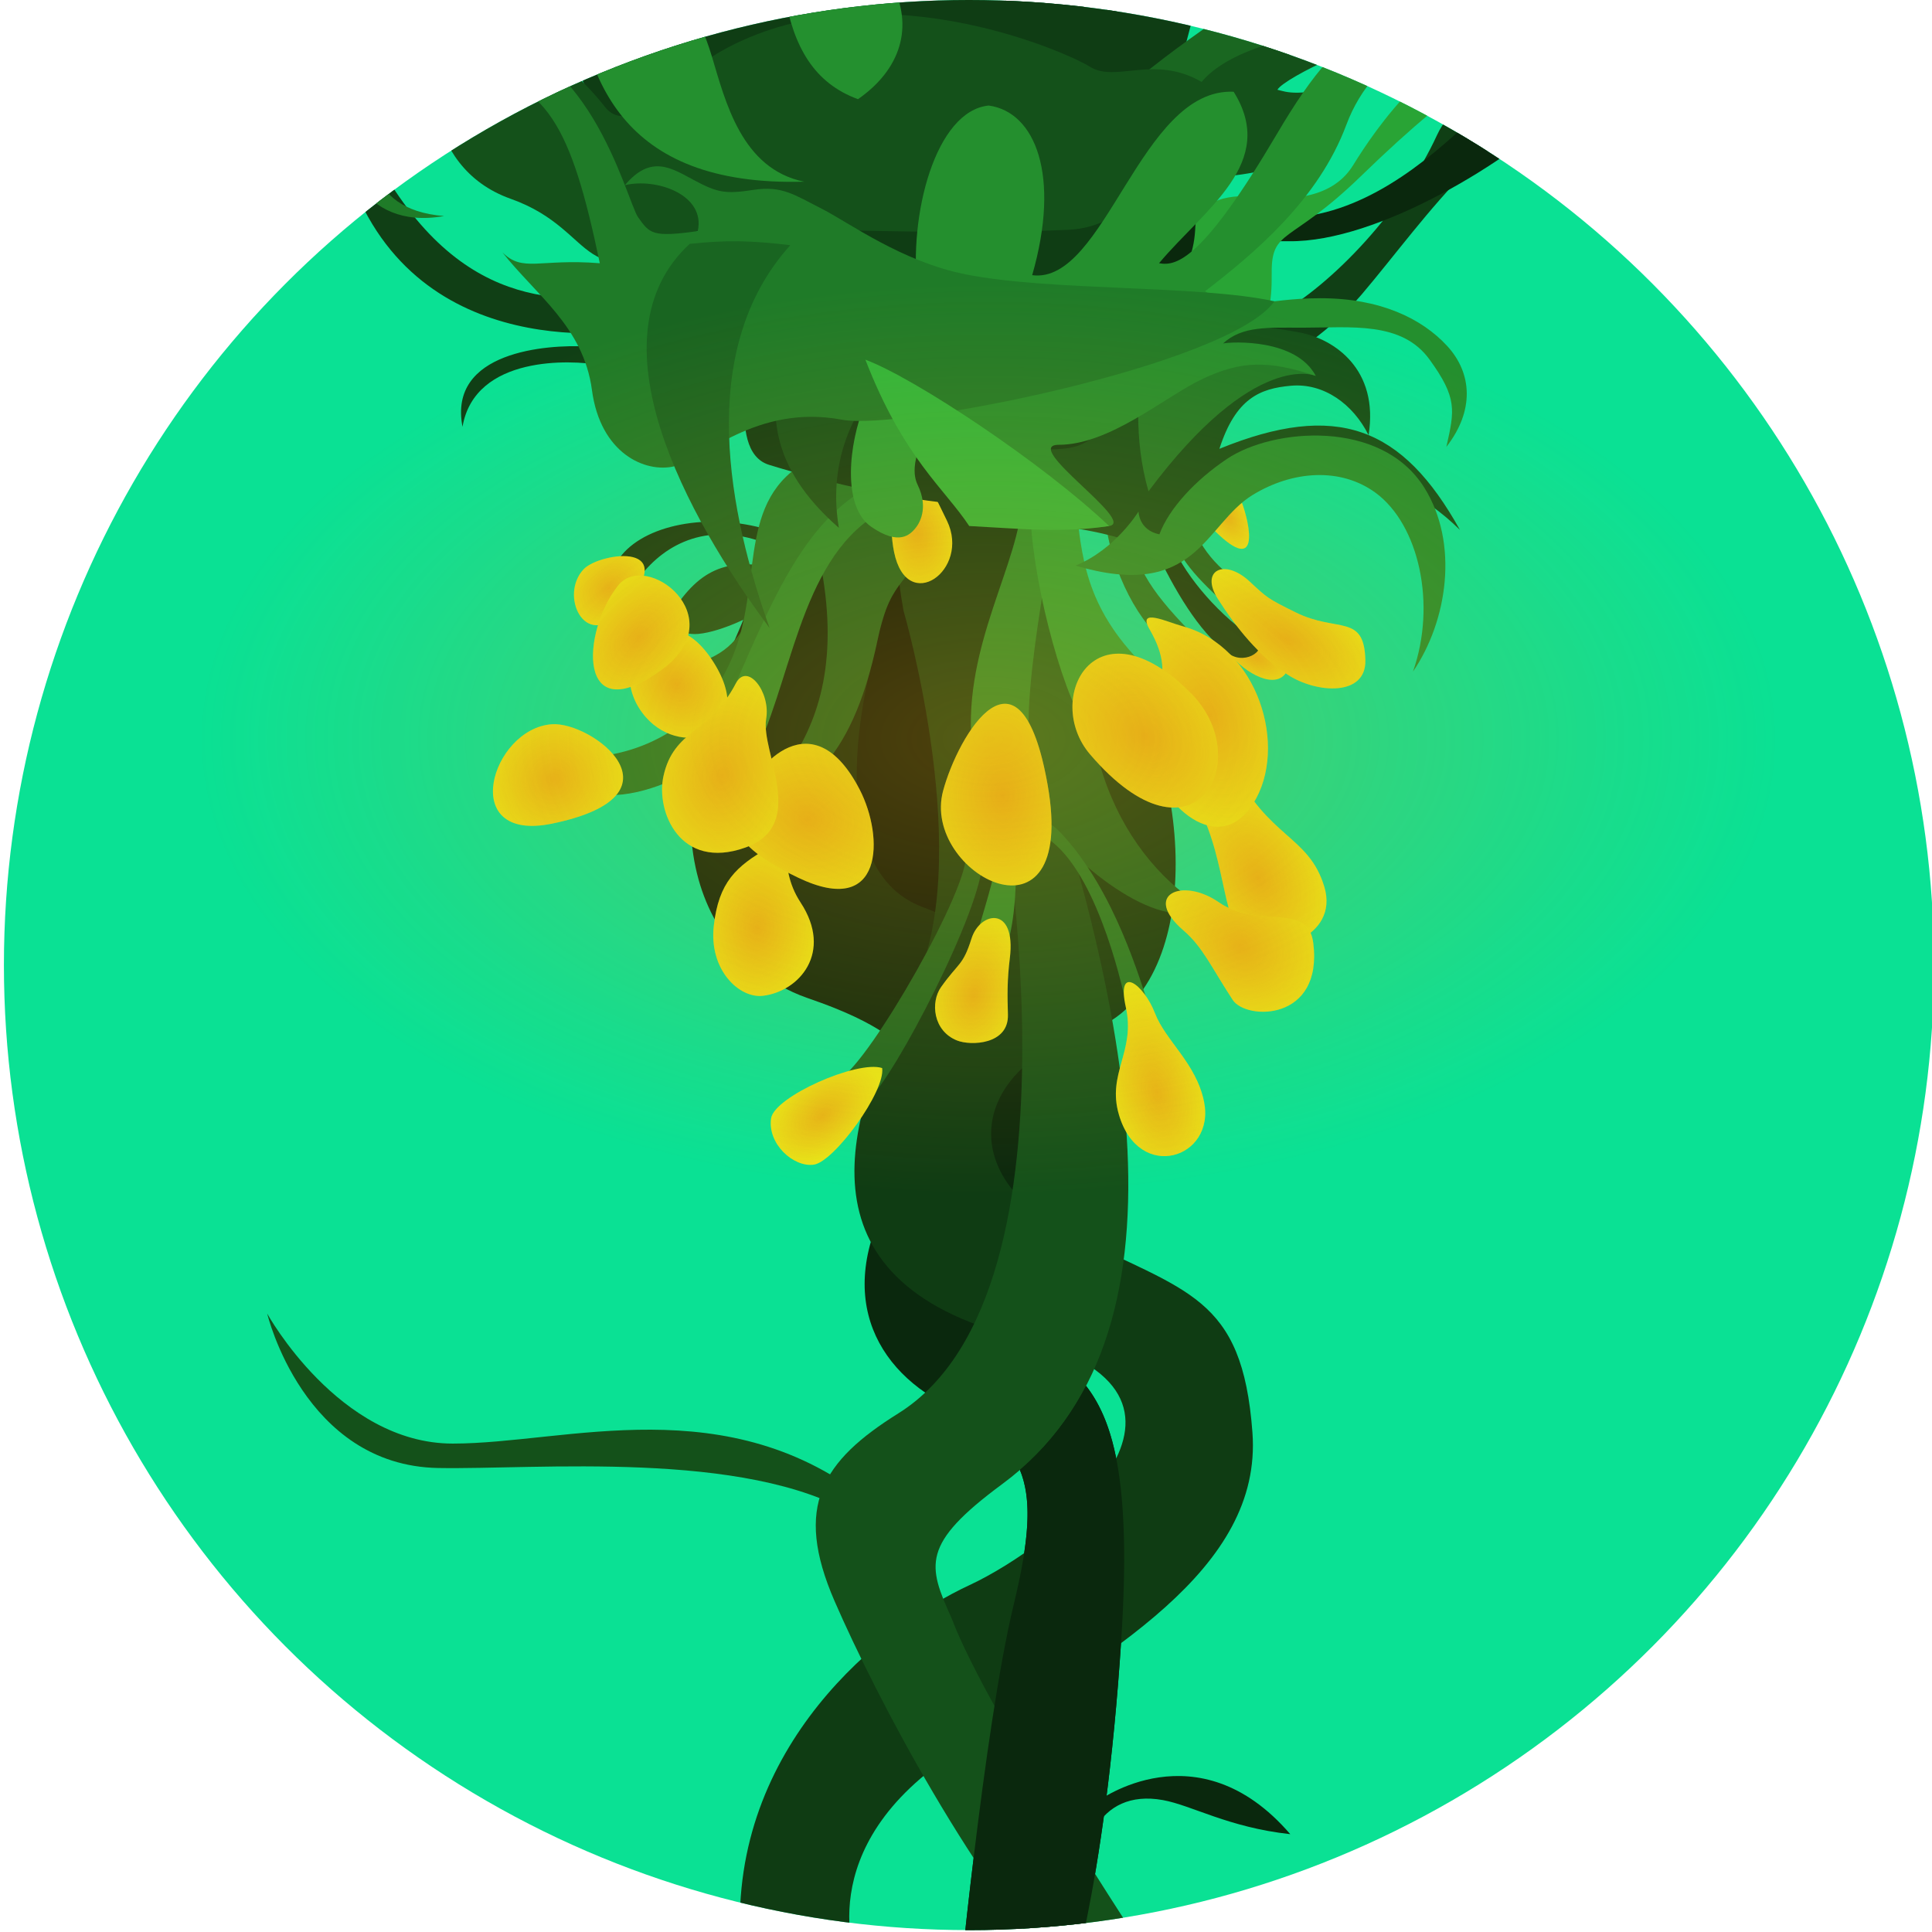 <?xml version="1.0" encoding="UTF-8" standalone="no"?><!DOCTYPE svg PUBLIC "-//W3C//DTD SVG 1.1//EN" "http://www.w3.org/Graphics/SVG/1.1/DTD/svg11.dtd"><svg width="100%" height="100%" viewBox="0 0 123 123" version="1.1" xmlns="http://www.w3.org/2000/svg" xmlns:xlink="http://www.w3.org/1999/xlink" xml:space="preserve" xmlns:serif="http://www.serif.com/" style="fill-rule:evenodd;clip-rule:evenodd;stroke-linejoin:round;stroke-miterlimit:2;"><circle cx="61.689" cy="61.44" r="61.44" style="fill:#0ae194;"/><clipPath id="_clip1"><circle cx="61.689" cy="61.44" r="61.44"/></clipPath><g clip-path="url(#_clip1)"><g id="stem"><path d="M58.459,61.851c4.899,1.943 6.452,-4.175 4.251,-13.739c-2.202,-9.565 -0.294,-21.453 -6.529,-16.473c-12.828,10.248 -2.125,28.466 2.278,30.212Z" style="fill:#051607;"/><path d="M69.874,114.685c0,0 6.365,-4.773 12.271,2.087c-3.946,-0.431 -6.268,-1.838 -8.112,-2.171c-2.089,-0.376 -3.476,0.415 -4.265,1.711l0.106,-1.627Z" style="fill:#0a280d;"/><path d="M55.498,95.704l-1.071,0.762c-6.976,-4.188 -20.305,-2.893 -26.529,-3.006c-8.577,-0.156 -10.887,-9.831 -10.887,-9.831c0,0 4.558,8.276 11.81,8.276c7.252,0 17.525,-3.626 26.677,3.799Z" style="fill:#14511a;"/><path d="M60.917,128.039c0,0 1.716,-18.002 3.615,-25.858c1.899,-7.856 0.863,-10.101 -4.23,-12.691c-5.094,-2.59 -7.357,-7.914 -2.782,-14.735c4.576,-6.82 -1.381,-9.582 -6.129,-11.223c-4.749,-1.64 -11.249,-8.017 -4.576,-22.878c4.112,-9.156 10.457,-36.716 21.261,-44.817c6.982,-5.234 -11.412,39.381 -12.455,45.94c0,0 -3.915,13.399 3.164,15.989c7.08,2.59 10.274,10.187 6.821,16.489c-3.454,6.302 -5.526,7.166 -1.123,10.274c2.633,1.858 4.955,2.802 6.176,6.707c0.821,2.624 1.144,6.586 0.731,13.063c-1.036,16.23 -3.626,23.568 -3.626,23.568l-6.847,0.172Z" style="fill:#0a280d;"/><path d="M57.521,38.874c0,0 4.721,16.188 0.539,24.146c-4.182,7.959 -7.689,18.481 6.745,22.123c14.433,3.642 2.428,13.22 -3.103,15.783c-5.53,2.563 -15.243,10.252 -14.568,22.662l7.458,1.498c0,0 -3.238,-7.446 6.367,-13.598c9.604,-6.151 19.425,-11.547 18.777,-20.288c-0.647,-8.741 -4.175,-8.905 -11.634,-12.662c-7.46,-3.757 -6.154,-10.518 1.122,-12.849c7.336,-2.351 7.03,-16.042 1.769,-23.731c-5.26,-7.689 -3.203,-36.685 1.063,-43.209c-2.768,3.185 -18.15,20.305 -14.535,40.125Z" style="fill:#0f3c13;"/><path d="M63.493,49.247c0,0 6.34,32.834 -6.306,40.738c-4.83,3.019 -6.685,5.897 -4.051,11.957c2.635,6.059 8.958,18.179 15.545,25.029l4.305,-2.6c0,0 -10.144,-15.324 -12.411,-21.367c-1.51,-3.346 -1.962,-4.685 3.238,-8.526c12.6,-9.307 8.367,-30.186 0.837,-51.606l-1.157,6.375Z" style="fill:#14511a;"/><path d="M69.144,88.231c1.85,2.382 2.859,6.455 2.246,16.068c-1.036,16.23 -3.626,23.568 -3.626,23.568l-6.847,0.172c0,0 1.716,-18.002 3.615,-25.858c0.998,-4.126 1.185,-6.705 0.401,-8.598c1.773,-1.534 3.16,-3.331 4.211,-5.352Z" style="fill:#0a280d;"/></g><g id="seeds"><path d="M42.502,39.449c1.701,-2.881 3.449,-4.11 6.991,-3.259c3.543,0.85 -4.345,4.912 -5.857,4.062c-1.511,-0.85 -2.834,2.078 -1.134,-0.803Z" style="fill:#15531b;"/><path d="M43.918,42.424c1.135,-0.486 2.714,-0.764 3.789,-3.154c1.074,-2.39 0.977,-0.866 0.588,0.431c-0.389,1.297 -1.232,4.085 -2.334,5.317c-1.103,1.233 -3.178,-2.107 -2.043,-2.594Z" style="fill:#1a6721;"/><path d="M40.426,37.155c1.512,-2.267 4.204,-3.921 7.842,-2.74c3.637,1.181 4.015,0.189 0.236,-0.803c-3.779,-0.992 -7.841,-0.094 -9.211,2.126c-1.37,2.22 -0.378,3.684 1.133,1.417Z" style="fill:#103f15;"/><path d="M62.2,59.467c0.682,-2.294 1.271,-4.185 1.302,-5.301c0.031,-1.115 1.147,-1.89 1.178,-0.124c0.031,1.767 0.031,4.371 -0.651,6.479c-0.682,2.108 -2.511,1.24 -1.829,-1.054Z" style="fill:#238d2e;"/><path d="M75.349,56.879c-2.347,-1.848 -4.545,-4.845 -5.544,-9.04c-0.558,-2.346 -0.936,-13 -3.589,-11.595c-3.861,2.043 -2.493,10.744 -1.472,13.399c1.094,2.846 6.31,8.035 9.956,8.485c3.646,0.449 2.997,0.599 0.649,-1.249Z" style="fill:#1a6721;"/><path d="M53.46,68.703c2.039,-1.264 8.324,-12.339 8.024,-14.343c-0.357,-2.375 1.051,-2.884 1.073,0.363c0.021,3.081 -5.704,14.018 -7.238,15.227c-1.586,1.25 -3.978,0.067 -1.859,-1.247Z" style="fill:#1a6721;"/><path d="M50.595,48.083c1.837,-2.978 2.914,-7.096 1.331,-13.621c-1.584,-6.525 9.23,-5.581 7.608,-1.211c-1.622,4.369 -2.748,3.153 -3.649,7.433c-0.901,4.28 -2.118,6.577 -3.559,8.199c-1.442,1.622 -3.568,2.177 -1.731,-0.8Z" style="fill:#196521;"/><path d="M37.594,48.202c3.991,-0.266 8.035,-2.661 9.472,-7.61c1.437,-4.949 -0.106,-9.951 6.013,-11.973c6.12,-2.022 4.843,0.852 3.406,2.022c-1.437,1.171 -4.364,3.566 -5.96,10.271c-1.596,6.705 -9.313,10.483 -12.772,9.578c-3.459,-0.904 -4.15,-2.022 -0.159,-2.288Z" style="fill:#1f7b28;"/><path d="M73.137,64.003c-0.5,-1.379 -2.128,-7.306 -5.615,-10.991c-1.238,-1.308 -2.303,-0.837 -0.511,0.606c3.018,2.43 4.572,9.682 4.756,10.695c0.353,1.944 2.475,2.74 1.37,-0.31Z" style="fill:#1f7b28;"/><path d="M61.809,46.18c-0.055,-6.168 3.606,-11.29 3.227,-15.146c-0.379,-3.855 2.179,-1.43 2.306,0.15c0.126,1.58 -2.437,12.459 -1.742,16.82c0.695,4.362 -3.755,2.223 -3.791,-1.824Z" style="fill:#248f2e;"/><path d="M77.911,38.384c-2.088,-1.987 -2.929,-2.829 -4.007,-5.86c-1.078,-3.031 0.774,-2.896 1.448,-0.606c0.673,2.29 1.549,3.805 3.536,5.152c1.987,1.347 1.111,3.3 -0.977,1.314Z" style="fill:#1a6721;"/><path d="M72.845,42.392c-3.84,-3.793 -3.982,-7.111 -4.362,-10.429c-0.379,-3.319 -2.891,-3.935 -2.891,0.237c0,4.171 1.896,11.614 3.555,14.127c1.659,2.512 7.538,-0.143 3.698,-3.935Z" style="fill:#29a435;"/><path d="M75.768,40.214c-2.7,-2.794 -3.552,-4.262 -4.026,-7.198c-0.473,-2.936 -1.752,-3.315 -1.373,0.047c0.379,3.362 2.226,6.819 4.073,8.003c1.846,1.184 4.025,1.942 1.326,-0.852Z" style="fill:#1f7b28;"/><path d="M46.465,44.407c3.233,-7.612 5.227,-11.84 9.857,-13.937c4.153,-1.881 4.001,0.691 1.645,1.346c-6.291,1.75 -7.113,9.252 -9.272,14.752c-1.319,3.361 -4.142,2.339 -2.23,-2.161Z" style="fill:#238d2e;"/><path d="M78.434,41.814c1.206,1.322 3.065,2.136 3.581,0.736c0.664,-1.805 -0.555,-1.27 -2.608,-2.257c-1.519,-0.731 -2.179,0.199 -0.973,1.521Z" style="fill:#e8e818;"/><clipPath id="_clip2"><path d="M78.434,41.814c1.206,1.322 3.065,2.136 3.581,0.736c0.664,-1.805 -0.555,-1.27 -2.608,-2.257c-1.519,-0.731 -2.179,0.199 -0.973,1.521Z"/></clipPath><g clip-path="url(#_clip2)"><path d="M81.123,40.831c1.222,0.792 1.701,1.894 1.068,2.46c-0.634,0.566 -2.14,0.383 -3.363,-0.408c-1.222,-0.792 -1.7,-1.894 -1.067,-2.461c0.633,-0.566 2.14,-0.383 3.362,0.409Z" style="fill:url(#_Radial3);"/></g><path d="M74.651,34.723c0.885,2.079 3.128,4.609 5.246,5.953c0.933,0.592 -0.528,1.678 -1.598,0.983c-1.628,-1.059 -3.244,-3.534 -4.6,-6.377c-1.668,-3.498 0.067,-2.638 0.952,-0.559Z" style="fill:#0f3d14;"/><path d="M45.444,58.931c0.318,-2.773 1.409,-3.771 3.499,-4.972c1.842,-1.059 0.392,1.011 2.026,3.499c2.089,3.182 -0.092,5.663 -2.394,5.939c-1.515,0.182 -3.454,-1.657 -3.131,-4.466Z" style="fill:#e8e818;"/><clipPath id="_clip4"><path d="M45.444,58.931c0.318,-2.773 1.409,-3.771 3.499,-4.972c1.842,-1.059 0.392,1.011 2.026,3.499c2.089,3.182 -0.092,5.663 -2.394,5.939c-1.515,0.182 -3.454,-1.657 -3.131,-4.466Z"/></clipPath><g clip-path="url(#_clip4)"><path d="M52.075,59.177c-0.082,2.974 -1.884,5.341 -4.022,5.282c-2.137,-0.058 -3.807,-2.52 -3.725,-5.495c0.081,-2.974 1.883,-5.341 4.021,-5.282c2.138,0.058 3.807,2.521 3.726,5.495Z" style="fill:url(#_Radial5);"/></g><path d="M41.13,45.674c2.412,2.736 7.292,0.973 4.18,-3.694c-3.111,-4.667 -7.178,0.295 -4.18,3.694Z" style="fill:#e8e818;"/><clipPath id="_clip6"><path d="M41.13,45.674c2.412,2.736 7.292,0.973 4.18,-3.694c-3.111,-4.667 -7.178,0.295 -4.18,3.694Z"/></clipPath><g clip-path="url(#_clip6)"><path d="M45.969,46.842c-1.434,1.281 -3.911,0.851 -5.529,-0.96c-1.618,-1.81 -1.768,-4.32 -0.334,-5.601c1.434,-1.282 3.911,-0.852 5.529,0.959c1.618,1.811 1.768,4.321 0.334,5.602Z" style="fill:url(#_Radial7);"/></g><path d="M37.171,36.226c-1.59,1.656 0.073,5.16 2.268,2.772c4.284,-4.662 -1.26,-3.822 -2.268,-2.772Z" style="fill:#e8e818;"/><clipPath id="_clip8"><path d="M37.171,36.226c-1.59,1.656 0.073,5.16 2.268,2.772c4.284,-4.662 -1.26,-3.822 -2.268,-2.772Z"/></clipPath><g clip-path="url(#_clip8)"><path d="M40.486,39.502c-1.429,1.19 -3.352,1.239 -4.292,0.111c-0.94,-1.129 -0.543,-3.011 0.886,-4.201c1.428,-1.19 3.351,-1.24 4.291,-0.111c0.94,1.128 0.543,3.011 -0.885,4.201Z" style="fill:url(#_Radial9);"/></g><path d="M39.355,37.271c-2.336,2.942 -2.67,9.335 2.791,5.349c4.551,-3.322 -0.997,-7.608 -2.791,-5.349Z" style="fill:#e8e818;"/><clipPath id="_clip10"><path d="M39.355,37.271c-2.336,2.942 -2.67,9.335 2.791,5.349c4.551,-3.322 -0.997,-7.608 -2.791,-5.349Z"/></clipPath><g clip-path="url(#_clip10)"><path d="M43.37,43.062c-1.994,2.189 -4.841,2.847 -6.354,1.469c-1.513,-1.379 -1.123,-4.275 0.871,-6.464c1.994,-2.189 4.841,-2.847 6.354,-1.468c1.513,1.378 1.123,4.274 -0.871,6.463Z" style="fill:url(#_Radial11);"/></g><path d="M79.018,31.872c0.584,1.509 1.314,5.062 -1.995,1.606c-3.31,-3.455 1.411,-3.114 1.995,-1.606Z" style="fill:#e8e818;"/><clipPath id="_clip12"><path d="M79.018,31.872c0.584,1.509 1.314,5.062 -1.995,1.606c-3.31,-3.455 1.411,-3.114 1.995,-1.606Z"/></clipPath><g clip-path="url(#_clip12)"><path d="M79.415,32.125c0.68,1.166 0.654,2.449 -0.056,2.863c-0.711,0.414 -1.84,-0.196 -2.52,-1.362c-0.679,-1.166 -0.654,-2.448 0.057,-2.863c0.711,-0.414 1.84,0.196 2.519,1.362Z" style="fill:url(#_Radial13);"/></g><path d="M54.73,50.265c1.562,3.024 1.545,8.231 -3.911,5.613c-5.456,-2.617 -3.758,-4.051 -3.406,-5.109c0.694,-2.081 4.352,-6.244 7.317,-0.504Z" style="fill:#e8e818;"/><clipPath id="_clip14"><path d="M54.73,50.265c1.562,3.024 1.545,8.231 -3.911,5.613c-5.456,-2.617 -3.758,-4.051 -3.406,-5.109c0.694,-2.081 4.352,-6.244 7.317,-0.504Z"/></clipPath><g clip-path="url(#_clip14)"><path d="M57.658,54.522c-1.14,2.961 -4.855,4.291 -8.29,2.968c-3.435,-1.323 -5.299,-4.801 -4.158,-7.762c1.14,-2.961 4.855,-4.291 8.29,-2.968c3.435,1.323 5.299,4.801 4.158,7.762Z" style="fill:url(#_Radial15);"/></g><path d="M79.296,59.823c1.611,1.197 5.99,-0.119 5.019,-3.361c-0.986,-3.29 -3.592,-3.085 -5.802,-7.643c-1.677,-3.459 -4.587,-1.282 -2.624,1.841c2.256,3.592 1.795,7.966 3.407,9.163Z" style="fill:#e8e818;"/><clipPath id="_clip16"><path d="M79.296,59.823c1.611,1.197 5.99,-0.119 5.019,-3.361c-0.986,-3.29 -3.592,-3.085 -5.802,-7.643c-1.677,-3.459 -4.587,-1.282 -2.624,1.841c2.256,3.592 1.795,7.966 3.407,9.163Z"/></clipPath><g clip-path="url(#_clip16)"><path d="M83.804,54.167c1.478,3.091 1.025,6.391 -1.011,7.365c-2.037,0.974 -4.89,-0.745 -6.368,-3.836c-1.479,-3.091 -1.026,-6.391 1.011,-7.365c2.036,-0.974 4.89,0.745 6.368,3.836Z" style="fill:url(#_Radial17);"/></g><path d="M73.096,47.559c-0.288,-3.166 2.111,-4.008 0.092,-7.49c-0.814,-1.406 1.118,-0.467 2.086,-0.205c4.844,1.31 6.766,7.728 4.512,11.292c-2.366,3.743 -6.402,-0.432 -6.69,-3.597Z" style="fill:#e8e818;"/><clipPath id="_clip18"><path d="M73.096,47.559c-0.288,-3.166 2.111,-4.008 0.092,-7.49c-0.814,-1.406 1.118,-0.467 2.086,-0.205c4.844,1.31 6.766,7.728 4.512,11.292c-2.366,3.743 -6.402,-0.432 -6.69,-3.597Z"/></clipPath><g clip-path="url(#_clip18)"><path d="M81.741,43.958c1.249,3.824 0.15,7.619 -2.453,8.47c-2.602,0.85 -5.73,-1.564 -6.979,-5.388c-1.25,-3.825 -0.151,-7.62 2.452,-8.47c2.603,-0.85 5.73,1.564 6.98,5.388Z" style="fill:url(#_Radial19);"/></g><path d="M69.394,48.02c6.652,7.786 10.648,0.313 6.4,-3.914c-6.094,-6.064 -9.387,0.418 -6.4,3.914Z" style="fill:#e8e818;"/><clipPath id="_clip20"><path d="M69.394,48.02c6.652,7.786 10.648,0.313 6.4,-3.914c-6.094,-6.064 -9.387,0.418 -6.4,3.914Z"/></clipPath><g clip-path="url(#_clip20)"><path d="M77.023,43.041c2.857,3.078 3.331,7.29 1.058,9.399c-2.274,2.109 -6.438,1.323 -9.295,-1.756c-2.856,-3.078 -3.33,-7.29 -1.057,-9.399c2.273,-2.109 6.438,-1.323 9.294,1.756Z" style="fill:url(#_Radial21);"/></g><path d="M56.92,35.139c0.825,4.055 4.88,1.155 3.371,-1.98c-1.509,-3.135 -1.744,-3.418 -2.664,-2.947c-0.919,0.472 -1.045,3.268 -0.707,4.927Z" style="fill:#e8e818;"/><clipPath id="_clip22"><path d="M56.92,35.139c0.825,4.055 4.88,1.155 3.371,-1.98c-1.509,-3.135 -1.744,-3.418 -2.664,-2.947c-0.919,0.472 -1.045,3.268 -0.707,4.927Z"/></clipPath><g clip-path="url(#_clip22)"><path d="M61.061,33.483c0.334,2.168 -0.598,4.114 -2.081,4.343c-1.483,0.229 -2.959,-1.345 -3.294,-3.513c-0.335,-2.168 0.598,-4.114 2.081,-4.343c1.483,-0.229 2.959,1.345 3.294,3.513Z" style="fill:url(#_Radial23);"/></g><path d="M81.975,42.952c1.839,1.202 5.006,1.402 4.951,-0.92c-0.071,-2.994 -1.785,-1.732 -4.432,-3.041c-1.797,-0.888 -1.812,-0.923 -2.947,-1.98c-1.593,-1.484 -3.182,-0.707 -2.004,1.132c1.179,1.838 2.594,3.606 4.432,4.809Z" style="fill:#e8e818;"/><clipPath id="_clip24"><path d="M81.975,42.952c1.839,1.202 5.006,1.402 4.951,-0.92c-0.071,-2.994 -1.785,-1.732 -4.432,-3.041c-1.797,-0.888 -1.812,-0.923 -2.947,-1.98c-1.593,-1.484 -3.182,-0.707 -2.004,1.132c1.179,1.838 2.594,3.606 4.432,4.809Z"/></clipPath><g clip-path="url(#_clip24)"><path d="M83.659,37.674c3.155,1.795 4.951,4.598 4.009,6.254c-0.943,1.657 -4.27,1.545 -7.425,-0.25c-3.155,-1.795 -4.951,-4.597 -4.008,-6.254c0.942,-1.657 4.269,-1.545 7.424,0.25Z" style="fill:url(#_Radial25);"/></g><path d="M78.482,63.661c0.856,1.308 5.752,1.37 5.128,-3.618c-0.334,-2.672 -3.451,-0.827 -6.023,-2.605c-2.327,-1.608 -4.897,-0.479 -2.229,1.809c1.214,1.041 1.768,2.34 3.124,4.414Z" style="fill:#e8e818;"/><clipPath id="_clip26"><path d="M78.482,63.661c0.856,1.308 5.752,1.37 5.128,-3.618c-0.334,-2.672 -3.451,-0.827 -6.023,-2.605c-2.327,-1.608 -4.897,-0.479 -2.229,1.809c1.214,1.041 1.768,2.34 3.124,4.414Z"/></clipPath><g clip-path="url(#_clip26)"><path d="M82.009,56.123c2.764,1.989 3.667,5.468 2.015,7.764c-1.652,2.297 -5.238,2.547 -8.002,0.558c-2.764,-1.988 -3.667,-5.467 -2.015,-7.764c1.652,-2.296 5.237,-2.546 8.002,-0.558Z" style="fill:url(#_Radial27);"/></g><path d="M71.232,70.955c-0.766,-2.636 1.075,-4.004 0.442,-6.836c-0.619,-2.77 1.147,-1.467 1.856,0.383c0.678,1.768 2.623,3.182 3.124,5.628c0.744,3.631 -4.155,5.186 -5.422,0.825Z" style="fill:#e8e818;"/><clipPath id="_clip28"><path d="M71.232,70.955c-0.766,-2.636 1.075,-4.004 0.442,-6.836c-0.619,-2.77 1.147,-1.467 1.856,0.383c0.678,1.768 2.623,3.182 3.124,5.628c0.744,3.631 -4.155,5.186 -5.422,0.825Z"/></clipPath><g clip-path="url(#_clip28)"><path d="M77.072,68.79c0.843,3.563 -0.002,6.818 -1.887,7.263c-1.885,0.446 -4.099,-2.085 -4.942,-5.648c-0.843,-3.563 0.003,-6.818 1.888,-7.264c1.884,-0.445 4.098,2.085 4.941,5.649Z" style="fill:url(#_Radial29);"/></g><path d="M49.09,71.201c-0.234,1.63 1.436,3.131 2.725,2.946c1.29,-0.184 4.568,-4.678 4.347,-6.151c-1.584,-0.516 -6.875,1.83 -7.072,3.205Z" style="fill:#e8e818;"/><clipPath id="_clip30"><path d="M49.09,71.201c-0.234,1.63 1.436,3.131 2.725,2.946c1.29,-0.184 4.568,-4.678 4.347,-6.151c-1.584,-0.516 -6.875,1.83 -7.072,3.205Z"/></clipPath><g clip-path="url(#_clip30)"><path d="M53.998,73.163c-1.882,1.425 -4.145,1.61 -5.051,0.414c-0.905,-1.196 -0.112,-3.324 1.77,-4.748c1.882,-1.425 4.145,-1.611 5.05,-0.414c0.906,1.196 0.113,3.324 -1.769,4.748Z" style="fill:url(#_Radial31);"/></g><path d="M35.124,46.109c2.582,-0.191 8.789,4.534 0,6.331c-6.007,1.229 -3.854,-6.044 0,-6.331Z" style="fill:#e8e818;"/><clipPath id="_clip32"><path d="M35.124,46.109c2.582,-0.191 8.789,4.534 0,6.331c-6.007,1.229 -3.854,-6.044 0,-6.331Z"/></clipPath><g clip-path="url(#_clip32)"><path d="M36.935,53.954c-2.487,0.98 -5.274,-0.171 -6.219,-2.568c-0.945,-2.398 0.308,-5.14 2.795,-6.121c2.487,-0.98 5.274,0.171 6.219,2.568c0.945,2.398 -0.308,5.14 -2.795,6.121Z" style="fill:url(#_Radial33);"/></g><path d="M61.851,59.75c0.549,-1.737 2.855,-2.118 2.441,1.243c-0.17,1.377 -0.163,2.318 -0.123,3.596c0.061,1.927 -2.366,2 -3.239,1.653c-1.533,-0.611 -1.703,-2.441 -1.013,-3.407c1.138,-1.594 1.382,-1.336 1.934,-3.085Z" style="fill:#e8e818;"/><clipPath id="_clip34"><path d="M61.851,59.75c0.549,-1.737 2.855,-2.118 2.441,1.243c-0.17,1.377 -0.163,2.318 -0.123,3.596c0.061,1.927 -2.366,2 -3.239,1.653c-1.533,-0.611 -1.703,-2.441 -1.013,-3.407c1.138,-1.594 1.382,-1.336 1.934,-3.085Z"/></clipPath><g clip-path="url(#_clip34)"><path d="M65.055,63.944c-0.491,2.556 -2.257,4.369 -3.941,4.046c-1.684,-0.324 -2.653,-2.662 -2.162,-5.218c0.491,-2.557 2.257,-4.37 3.941,-4.046c1.684,0.323 2.653,2.661 2.162,5.218Z" style="fill:url(#_Radial35);"/></g><path d="M60.044,50.338c0.972,-3.585 4.915,-10.229 6.655,-0.36c1.923,10.913 -8.094,5.665 -6.655,0.36Z" style="fill:#e8e818;"/><clipPath id="_clip36"><path d="M60.044,50.338c0.972,-3.585 4.915,-10.229 6.655,-0.36c1.923,10.913 -8.094,5.665 -6.655,0.36Z"/></clipPath><g clip-path="url(#_clip36)"><path d="M68.915,50.674c0.02,3.941 -2.242,7.152 -5.047,7.166c-2.806,0.014 -5.099,-3.175 -5.119,-7.115c-0.019,-3.941 2.243,-7.152 5.048,-7.166c2.805,-0.014 5.099,3.175 5.118,7.115Z" style="fill:url(#_Radial37);"/></g><path d="M42.24,49.405c0.66,-2.983 2.956,-2.726 4.604,-5.894c0.722,-1.386 2.229,0.537 1.934,2.256c-0.362,2.115 2.7,6.761 -1.335,8.196c-4.144,1.473 -5.703,-2.295 -5.203,-4.558Z" style="fill:#e8e818;"/><clipPath id="_clip38"><path d="M42.24,49.405c0.66,-2.983 2.956,-2.726 4.604,-5.894c0.722,-1.386 2.229,0.537 1.934,2.256c-0.362,2.115 2.7,6.761 -1.335,8.196c-4.144,1.473 -5.703,-2.295 -5.203,-4.558Z"/></clipPath><g clip-path="url(#_clip38)"><path d="M50.625,50.169c-0.557,3.41 -3.094,5.839 -5.661,5.419c-2.566,-0.419 -4.198,-3.529 -3.64,-6.94c0.557,-3.41 3.094,-5.839 5.66,-5.419c2.567,0.419 4.199,3.529 3.641,6.94Z" style="fill:url(#_Radial39);"/></g></g><g id="leaves"><path d="M33.815,-5.872c0.701,3.993 3.183,13.058 5.935,14.946c0.802,0.551 6.661,3.484 8.093,11.13c0.317,1.692 -1.827,8.476 1.12,9.39c2.425,0.752 18.777,5.637 24.488,0.011c4.463,-4.397 0.878,-15.071 0.849,-20.189c-0.025,-4.417 3.853,-14.098 3.422,-17.389c-0.432,-3.291 -44.609,-1.891 -43.907,2.101Z" style="fill:#0f3d14;"/><path d="M55.41,25.145c0,0 -2.901,3.246 -2.003,8.46c-4.593,-4.005 -4.04,-7.39 -4.006,-9.013c0.035,-1.623 6.009,0.553 6.009,0.553Z" style="fill:#15531b;"/><path d="M55.072,25.688c-1.07,2.625 -1.45,6.561 0.38,7.839c1.83,1.278 2.521,0.449 2.797,0.138c0.276,-0.311 0.898,-1.312 0.173,-2.797c-0.725,-1.485 0.75,-3.998 1.8,-4.827c1.05,-0.829 -4.079,-2.977 -5.15,-0.353Z" style="fill:#29a235;"/><path d="M71.546,5.806c2.431,-2.293 9.448,-7.128 11.907,-8.178c2.459,-1.05 4.724,-1.409 3.453,0.387c-1.271,1.796 -5.387,6.437 -7.708,8.15c-2.32,1.713 -10.083,1.934 -7.652,-0.359Z" style="fill:#1a6721;"/><path d="M73.641,26.842c0,0 8.559,-2.81 13.048,-8.094c4.227,-4.975 8.785,-12.094 15.453,-12.794c-3.244,-3.203 -9.163,-0.599 -10.653,2.642c-2.176,4.731 -6.561,9.462 -10.291,11.534c-3.729,2.072 -8.288,3.626 -8.495,3.695c0,0.725 0.938,3.017 0.938,3.017Z" style="fill:#103f15;"/><path d="M71.798,16.802c2.279,-2.901 3.416,-2.895 9.93,-2.935c4.922,-0.031 9.108,-3.587 11.908,-6.227c2.157,-2.033 6.038,-6.371 5.416,-10.791c-0.621,-4.421 3.225,-3.201 3.557,-0.069c0.26,2.452 0.794,6.354 -2.832,9.91c-3.626,3.557 -12.052,8.737 -17.715,8.668c-5.663,-0.069 -7.908,1.45 -9.876,4.04c-1.968,2.59 -2.667,0.305 -0.388,-2.596Z" style="fill:#0a280d;"/><path d="M37.388,22.059c-2.59,-0.138 -8.875,0.311 -7.943,5.111c0.794,-4.593 7.01,-4.247 8.702,-3.936c1.692,0.31 1.831,-1.036 -0.759,-1.175Zm3.984,-3.311c-5.018,0.431 -11.709,1.51 -17.266,-8.31c-5.558,-9.82 -11.655,-10.198 -15.54,-9.173c4.748,0.27 9.28,1.781 14.622,12.087c5.342,10.306 18.292,7.554 18.346,7.5c-0.108,-1.457 4.856,-2.536 -0.162,-2.104Z" style="fill:#103f15;"/><path d="M74.321,18.733c1.349,-1.565 1.726,-2.86 1.78,-4.316c0.054,-1.457 1.889,-2.105 3.777,-1.889c1.889,0.216 4.856,0.27 6.259,-1.996c1.403,-2.267 5.205,-7.979 11.277,-9.443c3.905,-0.941 11.547,-1.187 13.652,7.878c-2.308,-5.346 -8.965,-7.006 -13.166,-5.989c-1.451,0.351 -4.537,1.707 -11.277,8.255c-4.521,4.392 -5.696,3.276 -5.661,6.207c0.042,3.608 -1.046,4.468 -3.376,4.885c-2.534,0.452 -4.614,-2.027 -3.265,-3.592Z" style="fill:#29a435;"/><path d="M86.161,5.197c-3.499,1.057 -4.273,0.647 -4.835,0.517c0.432,-0.776 6.346,-3.582 8.029,-3.366c-1.381,-1.036 -10.228,-0.309 -12.852,2.868c-3.039,-1.761 -5.456,0.069 -7.114,-0.967c-1.658,-1.036 -13.986,-6.388 -23.517,-0.967c-2.74,1.559 -5.715,5.609 -7.357,3.524c-3.305,-4.195 -7.942,-6.127 -10.693,-6.073c-0.756,2.914 -1.08,9.874 4.694,11.925c5.773,2.05 4.17,6.612 11.906,2.054c1.899,-1.174 3.687,-0.187 9.489,-0.049c5.801,0.138 10.498,0.138 14.124,-0.035c3.626,-0.172 4.627,-3.142 8.115,-3.28c3.488,-0.138 9.223,-0.647 10.011,-6.151Z" style="fill:#14511a;"/><path d="M62.829,33.387c0,0 4.748,-0.432 9.352,1.151c4.604,1.583 4.35,-0.887 7.372,-3.045c3.022,-2.159 8.666,-2.412 13.393,2.243c-3.671,-6.596 -7.855,-8.203 -15.314,-5.162c1.04,-3.213 2.574,-3.839 4.552,-4.016c2.094,-0.188 3.959,1.168 4.946,3.144c0.673,-4.203 -2.196,-6.109 -4.343,-6.528c-7.55,-1.472 -7.497,1.595 -10.739,4.365c-3.241,2.77 -2.298,3.182 -6.836,3.064c-4.538,-0.117 -2.383,4.784 -2.383,4.784Z" style="fill:#14511a;"/><path d="M83.768,23.932c0,0 -3.879,-1.725 -10.647,7.344c-1.018,-3.451 -0.576,-6.813 -0.487,-8.273c1.708,-1.311 9.759,-0.78 11.134,0.929Z" style="fill:#1f7b28;"/><path d="M70.608,33.489c1.799,-0.25 -5.661,-5.17 -3.203,-5.171c3.249,-0.001 6.747,-3.045 9.092,-4.165c2.548,-1.217 4.259,-1.212 7.271,-0.221c-1.249,-2.378 -5.313,-2.18 -5.903,-2.066c1.224,-1.127 2.868,-1.004 5.045,-1.004c3.122,0 6.328,-0.422 8.1,2.025c1.772,2.447 1.602,3.221 1.071,5.566c1.792,-2.3 1.659,-4.689 0.044,-6.437c-1.614,-1.747 -4.269,-3.03 -8.051,-3.03c-3.783,0 -5.063,1.025 -7.353,-0.444c3.197,-2.463 7.224,-5.847 8.995,-10.599c1.771,-4.752 6.653,-6.956 10.066,-6.653c-7.474,-0.648 -9.764,-0.778 -14.473,7.215c-4.709,7.992 -6.394,8.467 -7.517,8.251c2.894,-3.456 7.583,-6.392 4.748,-10.915c-5.94,-0.27 -8.168,12.286 -12.826,11.678c1.823,-6.345 0.203,-10.395 -2.768,-10.8c-3.375,0.337 -5.13,6.953 -4.522,11.948c0.607,4.995 0.326,16.467 12.184,14.822Z" style="fill:#248f2e;"/><path d="M61.516,17.474c-4.107,-0.81 -7.425,-3.28 -9.186,-4.178c-1.761,-0.898 -2.556,-1.485 -4.351,-1.209c-1.796,0.276 -2.295,0.186 -3.806,-0.624c-1.449,-0.776 -2.732,-1.642 -4.39,0.327c2.003,-0.484 5.157,0.608 4.639,2.922c-2.901,0.414 -3.064,0.154 -3.798,-0.882c-0.734,-1.036 -3.281,-11.957 -10.921,-11.353c-7.641,0.604 -7.988,4.129 -8.058,5.683c-0.069,1.554 1.209,6.561 6.631,5.594c-5.318,-0.414 -4.662,-4.8 -4.628,-5.525c0.035,-0.725 0.726,-4.489 5.94,-3.799c5.214,0.691 6.768,3.557 8.599,12.329c-3.868,-0.311 -4.893,0.613 -6.206,-0.699c2.107,2.694 5.166,4.726 5.705,8.773c0.54,4.047 3.4,5.288 5.234,4.856c1.835,-0.432 5.234,-3.993 10.684,-2.968c3.775,0.711 24.682,-3.492 27.532,-7.54c-4.859,-1.054 -14.163,-0.63 -19.62,-1.707Z" style="fill:#1f7b28;"/><path d="M70.608,33.489c-4.182,-3.98 -12.41,-9.443 -15.513,-10.589c2.428,6.272 5.059,8.228 6.61,10.589c3.71,0.202 5.987,0.437 8.903,0Z" style="fill:#2eb63b;"/><path d="M43.906,15.527c-6.43,5.945 -0.2,17.358 5.091,24.459c-2.536,-7.133 -4.788,-17.61 1.317,-24.375c-2.461,-0.299 -4.074,-0.338 -6.408,-0.084Z" style="fill:#196521;"/><path d="M41.864,-1.869c1.618,1.565 2.59,2.59 3.453,5.45c0.863,2.86 1.889,7.176 5.881,7.986c-11.762,0.323 -14.082,-6.691 -14.676,-13.544c-0.594,-6.852 3.723,-1.457 5.342,0.108Zm8.063,1.414c0.58,3.454 1.906,5.746 4.696,6.769c2.708,-1.879 3.592,-4.614 2.128,-7.404c-1.465,-2.79 -7.404,-2.818 -6.824,0.635Z" style="fill:#24902f;"/><path d="M72.483,32.566c0,0 -1.463,2.408 -4.011,3.444c7.73,2.28 8.209,-2.625 11.284,-4.503c2.544,-1.553 5.608,-1.762 7.824,-0.131c2.761,2.033 3.885,7.097 2.377,11.381c2.202,-3.228 2.938,-8.166 0.724,-11.707c-2.742,-4.387 -9.635,-3.797 -12.56,-1.837c-2.006,1.344 -3.684,3.139 -4.309,4.805c-1.319,-0.27 -1.329,-1.452 -1.329,-1.452Z" style="fill:#24902f;"/></g><ellipse cx="62.924" cy="47.056" rx="50.542" ry="29.059" style="fill:url(#_Radial40);"/></g><defs><radialGradient id="_Radial3" cx="0" cy="0" r="1" gradientUnits="userSpaceOnUse" gradientTransform="matrix(2.215,1.434,-1.147,1.026,79.976,41.857)"><stop offset="0" style="stop-color:#e69c18;stop-opacity:0.67"/><stop offset="1" style="stop-color:#e69c18;stop-opacity:0"/></radialGradient><radialGradient id="_Radial5" cx="0" cy="0" r="1" gradientUnits="userSpaceOnUse" gradientTransform="matrix(-0.148,5.389,-3.874,-0.106,48.201,59.071)"><stop offset="0" style="stop-color:#e69c18;stop-opacity:0.67"/><stop offset="1" style="stop-color:#e69c18;stop-opacity:0"/></radialGradient><radialGradient id="_Radial7" cx="0" cy="0" r="1" gradientUnits="userSpaceOnUse" gradientTransform="matrix(-2.598,2.321,-2.931,-3.281,43.037,43.561)"><stop offset="0" style="stop-color:#e69c18;stop-opacity:0.67"/><stop offset="1" style="stop-color:#e69c18;stop-opacity:0"/></radialGradient><radialGradient id="_Radial9" cx="0" cy="0" r="1" gradientUnits="userSpaceOnUse" gradientTransform="matrix(-2.589,2.156,-1.703,-2.045,38.783,37.457)"><stop offset="0" style="stop-color:#e69c18;stop-opacity:0.67"/><stop offset="1" style="stop-color:#e69c18;stop-opacity:0"/></radialGradient><radialGradient id="_Radial11" cx="0" cy="0" r="1" gradientUnits="userSpaceOnUse" gradientTransform="matrix(-3.613,3.966,-2.742,-2.498,40.628,40.565)"><stop offset="0" style="stop-color:#e69c18;stop-opacity:0.67"/><stop offset="1" style="stop-color:#e69c18;stop-opacity:0"/></radialGradient><radialGradient id="_Radial13" cx="0" cy="0" r="1" gradientUnits="userSpaceOnUse" gradientTransform="matrix(1.231,2.112,-1.288,0.751,78.127,32.876)"><stop offset="0" style="stop-color:#e69c18;stop-opacity:0.67"/><stop offset="1" style="stop-color:#e69c18;stop-opacity:0"/></radialGradient><radialGradient id="_Radial15" cx="0" cy="0" r="1" gradientUnits="userSpaceOnUse" gradientTransform="matrix(-2.066,5.365,-6.224,-2.397,51.434,52.125)"><stop offset="0" style="stop-color:#e69c18;stop-opacity:0.67"/><stop offset="1" style="stop-color:#e69c18;stop-opacity:0"/></radialGradient><radialGradient id="_Radial17" cx="0" cy="0" r="1" gradientUnits="userSpaceOnUse" gradientTransform="matrix(2.678,5.6,-3.69,1.765,80.114,55.931)"><stop offset="0" style="stop-color:#e69c18;stop-opacity:0.67"/><stop offset="1" style="stop-color:#e69c18;stop-opacity:0"/></radialGradient><radialGradient id="_Radial19" cx="0" cy="0" r="1" gradientUnits="userSpaceOnUse" gradientTransform="matrix(2.264,6.929,-4.716,1.541,77.025,45.499)"><stop offset="0" style="stop-color:#e69c18;stop-opacity:0.67"/><stop offset="1" style="stop-color:#e69c18;stop-opacity:0"/></radialGradient><radialGradient id="_Radial21" cx="0" cy="0" r="1" gradientUnits="userSpaceOnUse" gradientTransform="matrix(5.176,5.578,-4.119,3.822,72.905,46.862)"><stop offset="0" style="stop-color:#e69c18;stop-opacity:0.67"/><stop offset="1" style="stop-color:#e69c18;stop-opacity:0"/></radialGradient><radialGradient id="_Radial23" cx="0" cy="0" r="1" gradientUnits="userSpaceOnUse" gradientTransform="matrix(0.607,3.928,-2.687,0.415,58.373,33.898)"><stop offset="0" style="stop-color:#e69c18;stop-opacity:0.67"/><stop offset="1" style="stop-color:#e69c18;stop-opacity:0"/></radialGradient><radialGradient id="_Radial25" cx="0" cy="0" r="1" gradientUnits="userSpaceOnUse" gradientTransform="matrix(5.716,3.252,-1.708,3.002,81.951,40.676)"><stop offset="0" style="stop-color:#e69c18;stop-opacity:0.67"/><stop offset="1" style="stop-color:#e69c18;stop-opacity:0"/></radialGradient><radialGradient id="_Radial27" cx="0" cy="0" r="1" gradientUnits="userSpaceOnUse" gradientTransform="matrix(5.009,3.603,-2.993,4.161,79.015,60.284)"><stop offset="0" style="stop-color:#e69c18;stop-opacity:0.67"/><stop offset="1" style="stop-color:#e69c18;stop-opacity:0"/></radialGradient><radialGradient id="_Radial29" cx="0" cy="0" r="1" gradientUnits="userSpaceOnUse" gradientTransform="matrix(1.527,6.456,-3.415,0.808,73.658,69.597)"><stop offset="0" style="stop-color:#e69c18;stop-opacity:0.67"/><stop offset="1" style="stop-color:#e69c18;stop-opacity:0"/></radialGradient><radialGradient id="_Radial31" cx="0" cy="0" r="1" gradientUnits="userSpaceOnUse" gradientTransform="matrix(-3.41,2.581,-1.641,-2.167,52.357,70.996)"><stop offset="0" style="stop-color:#e69c18;stop-opacity:0.67"/><stop offset="1" style="stop-color:#e69c18;stop-opacity:0"/></radialGradient><radialGradient id="_Radial33" cx="0" cy="0" r="1" gradientUnits="userSpaceOnUse" gradientTransform="matrix(-4.507,1.776,-1.712,-4.344,35.223,49.609)"><stop offset="0" style="stop-color:#e69c18;stop-opacity:0.67"/><stop offset="1" style="stop-color:#e69c18;stop-opacity:0"/></radialGradient><radialGradient id="_Radial35" cx="0" cy="0" r="1" gradientUnits="userSpaceOnUse" gradientTransform="matrix(-0.89,4.632,-3.051,-0.586,62.004,63.358)"><stop offset="0" style="stop-color:#e69c18;stop-opacity:0.67"/><stop offset="1" style="stop-color:#e69c18;stop-opacity:0"/></radialGradient><radialGradient id="_Radial37" cx="0" cy="0" r="1" gradientUnits="userSpaceOnUse" gradientTransform="matrix(0.035,7.14,-5.083,0.025,63.832,50.7)"><stop offset="0" style="stop-color:#e69c18;stop-opacity:0.67"/><stop offset="1" style="stop-color:#e69c18;stop-opacity:0"/></radialGradient><radialGradient id="_Radial39" cx="0" cy="0" r="1" gradientUnits="userSpaceOnUse" gradientTransform="matrix(-1.01,6.18,-4.651,-0.76,45.974,49.408)"><stop offset="0" style="stop-color:#e69c18;stop-opacity:0.67"/><stop offset="1" style="stop-color:#e69c18;stop-opacity:0"/></radialGradient><radialGradient id="_Radial40" cx="0" cy="0" r="1" gradientUnits="userSpaceOnUse" gradientTransform="matrix(50.542,0,7.67591e-15,29.059,62.924,47.056)"><stop offset="0" style="stop-color:#e69c18;stop-opacity:0.33"/><stop offset="1" style="stop-color:#e69c18;stop-opacity:0"/></radialGradient></defs></svg>